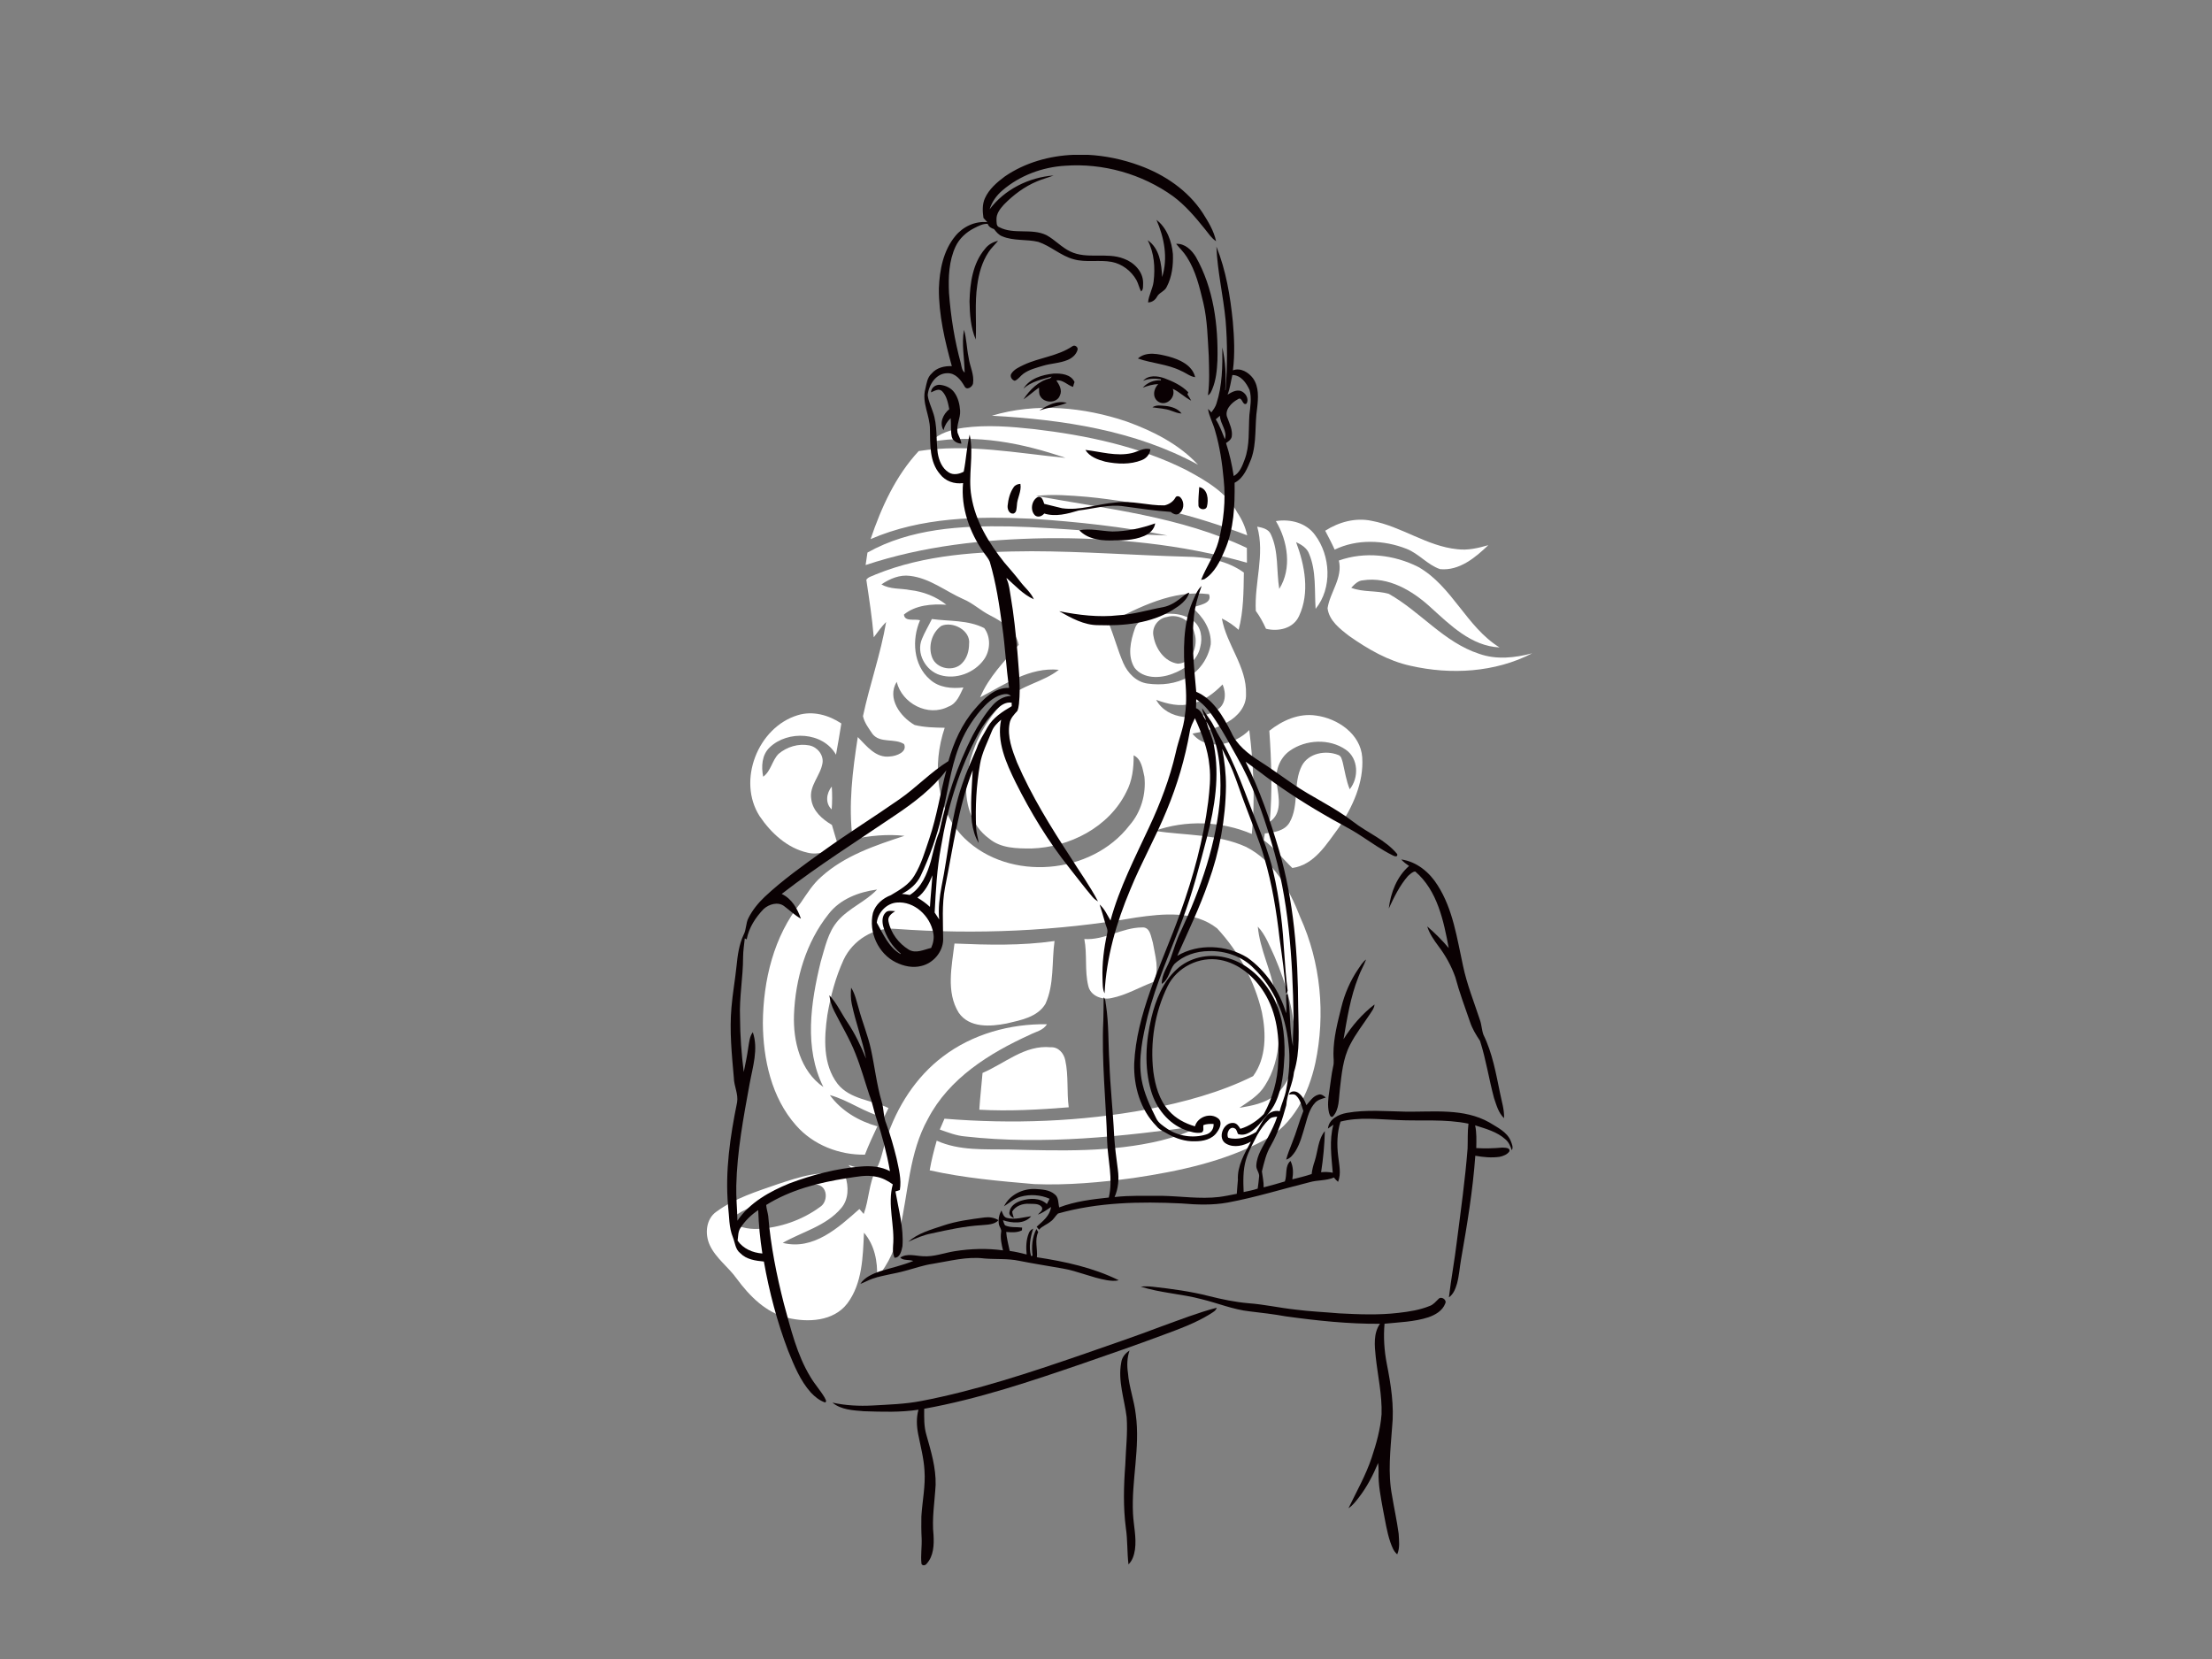 <?xml version="1.0" encoding="utf-8"?>
<!-- Generator: Adobe Illustrator 17.0.0, SVG Export Plug-In . SVG Version: 6.00 Build 0)  -->
<!DOCTYPE svg PUBLIC "-//W3C//DTD SVG 1.1//EN" "http://www.w3.org/Graphics/SVG/1.1/DTD/svg11.dtd">
<svg version="1.1" id="Layer_1" xmlns="http://www.w3.org/2000/svg" xmlns:xlink="http://www.w3.org/1999/xlink" x="0px" y="0px"
	 width="800px" height="600px" viewBox="0 0 800 600" enable-background="new 0 0 800 600" xml:space="preserve">
<rect x="0" y="0" width="800" height="600" fill="#808080" stroke="none"/>
<path fill="#FFFFFF" d="M358.72,150.35c15.93-4.8,33.31-3.15,48.92,2.16c9.42,3.42,18.75,8.14,25.65,15.57
	C410.52,155.64,384.3,151.75,358.72,150.35z"/>
<path fill="#FFFFFF" d="M348.51,154.71c8.49-1.13,17.08-0.43,25.55,0.49c18.93,2.24,37.98,6.22,55.11,14.86
	c7,3.79,14.47,8.06,18.33,15.34c1.69,2.49,2.92,5.26,3.57,8.21c-18.59-7.15-38.1-12.04-57.94-13.92c-6.11-0.5-12.28-1.03-18.39-0.33
	c25.69,4.71,52.34,7.47,76.21,18.82c0,1.78,0,3.55,0.02,5.33c-23.7-6.72-48.45-9.14-73.02-8.85c-21.91,0.37-44.02,2.75-64.89,9.7
	c0.21-1.52,0.45-3.02,0.67-4.52c15.52-8.71,33.84-9.76,51.25-9.46c19.1,0.45,38.1,2.73,57.2,3.29c-16.2-3.2-32.69-4.98-49.16-6.07
	c-19.54-0.92-39.92-0.55-58.16,7.38c3.89-11.48,9.07-22.9,17.41-31.85c17.65-2.77,35.51,0.76,53.11,2.47
	c-15.61-5.34-32.41-8.73-48.88-5.78C339.67,156.59,344.17,155.34,348.51,154.71z"/>
<path fill="#FFFFFF" d="M479.28,191.94c4.97-3.17,11-4.82,16.87-3.56c10.75,2.01,19.9,9.16,30.89,10.25
	c3.81,0.49,7.59-0.42,11.23-1.46c-4.71,4.49-10.47,9.33-17.43,8.67c-4.56-1.53-7.7-5.63-12.18-7.36c-8.23-3.23-17.9-3.6-25.96,0.3
	C481.65,196.45,480.45,194.2,479.28,191.94z"/>
<path fill="#FFFFFF" d="M461.44,188.46c5.18-0.84,10.93,0.59,14.14,5c5.67,7.53,6.3,19.26,0.23,26.73
	c-0.45-6.61,0.28-13.56-2.32-19.81c-0.77-2.18-2.77-3.38-4.74-4.31c3.16,8.4,5.02,18.3,1.06,26.74c-2.07,4.53-7.49,5.69-11.95,4.59
	c-1.02-2.27-2.21-4.45-3.68-6.46c-0.57-10.18,3.36-20.4,0.51-30.47c1.9,0.38,4.14,0.83,4.97,2.87c2.84,6.12,1.93,13.12,3,19.64
	C467.31,205.61,465.75,195.64,461.44,188.46z"/>
<path fill="#FFFFFF" d="M316.67,207.77c17.82-7.25,37.37-8.32,56.39-8.41c18.66,0.03,37.28,1.47,55.93,1.97
	c7.27,0.08,14.86,1.39,20.87,5.74c-0.11,6.94-0.11,13.96-1.89,20.72c-1.83-1.65-3.84-3.05-6.06-4.1c1.68,9.5,9.04,17.38,8.73,27.35
	c0.18,4.38-2.98,8.03-6.6,10.07c-3.88,2.38-8.38,3.34-12.78,4.22c5.23,6.58,15.36,4,20.56-1.29c1.53,12.46,2.16,25.07,0.92,37.58
	c-10.97-4.71-23.95-5.12-35.17-1.11c11.05,1.67,22.74,1.06,33.11,5.79c9.98,5.09,15.67,15.38,19.57,25.44
	c7.44,16.39,9.19,35.21,5.45,52.78c-2.43,11-7.97,22.36-18.38,27.77c-14.61,7.87-31.11,11.32-47.38,13.75
	c-11.87,1.58-23.87,2.68-35.85,2.21c-12.68-1.1-25.41-2.2-37.86-4.99c0.63-3.63,1.53-7.19,2.54-10.72
	c8.22,3.71,17.4,3.05,26.18,3.19c18.36,0.46,37.02,1.07,55.02-3.27c4.93-1.27,9.83-2.84,14.3-5.33
	c-28.18,3.88-56.79,7.06-85.21,3.88c-3.19-0.26-6.18-1.44-9.17-2.49c0.56-1.32,1.12-2.62,1.69-3.93c24.5,2,49.32,1.1,73.51-3.4
	c13.07-2.59,26.15-6.03,38.11-11.99c4.81-6.53,4.75-15.47,3.18-23.13c-2.64-11.26-8.32-21.86-16.2-30.32
	c-8.23-6.49-19.56-5.32-29.27-3.92c-28.68,4.92-57.94,6.24-86.95,4.11c-7.84-0.74-15.51,4.09-18.83,11.1
	c-2.92,6.37-4.76,13.2-5.91,20.1c-1.19,8.29-1.66,17.83,3.71,24.85c4.5,5.66,12.3,5.81,18.41,8.75c-0.55,1.1-1.08,2.2-1.61,3.31
	c-6.99-1.52-12.73-6.16-19.6-7.99c4.14,5.72,10.47,9.4,17.18,11.3c-1.57,3.38-3.17,6.75-4.5,10.24
	c-9.31,0.15-18.73-3.52-24.91-10.59c-8.91-10.04-11.91-23.95-12-37.06c0.12-15.36,3.92-31.35,13.73-43.49
	c2.24-3.29,4.37-6.74,7.41-9.37c8.43-7.64,19.46-11.33,30.08-14.8c-6.27-0.69-12.6-0.05-18.75,1.24
	c-1.6-12.33-0.03-24.76,1.86-36.96c3.18,3.21,6.55,7.72,11.68,7.01c2.22-0.11,6.35-1.6,5.06-4.47c-3.46-2.23-8.65-0.17-11.42-3.67
	c-1.34-2-2.95-4.08-3.44-6.44c2.43-11.43,6.42-22.52,8.37-34.06c-1.67,1.7-3.06,3.64-4.47,5.55c-0.59-6.98-1.66-13.89-2.69-20.81
	C314.04,208.56,315.56,208.38,316.67,207.77 M318.79,211.34c3.12,1.88,6.93,1.37,10.39,2.07c4.75,0.54,9.32,2.31,13.08,5.3
	c-5.27-0.34-11.08,0.09-15.34,3.55c0.24,2.71,3.94,1.48,5.83,2.06c-3.04,6.98-2.48,16.19,3.56,21.41c3.27,3,7.92,3.39,12.13,2.9
	c-1.3,2.66-2.39,5.85-5.46,6.94c-7.35,3.8-16.75-1.13-18.68-8.97c-3.62,5.93,1.32,12.65,6.49,15.6c3.54,0.88,7.23,0.94,10.88,1.01
	c-4.53,13.31-3.3,29.7,7.15,39.95c16.25,15.81,45.93,13.24,59.67-4.66c4.19-4.77,6.07-11.32,5.4-17.58
	c-0.67-2.8-0.98-6.34-3.89-7.75c0.04,4.57-0.49,9.22-2.68,13.31c-6.27,12.71-20.52,19.97-34.33,20.39c-5.23,0-11.06-0.03-15.27-3.6
	c-6.58-4.73-9.02-13.38-8.13-21.15c1.18-11.03,6.4-21.66,14.5-29.25c5.31-5.17,13.12-6.08,18.85-10.63
	c-10.59-1.03-19.55,5.31-28.45,9.95c3.1-7.36,8.78-13.07,13.94-18.98c-1.06-5.27-5.85-8.34-10.29-10.62
	c-3.46-1.7-6.26-4.48-9.83-5.94c-6.37-2.84-12.09-7.57-19.22-8.38C325.38,207.77,321.8,209.32,318.79,211.34 M400.94,225.29
	c2,4.74,3.25,9.76,5.31,14.48c1.58,3.64,4.69,6.88,8.77,7.45c4.99,0.71,10.34,0.11,14.78-2.4c4.3-2.44,7.22-6.97,8.08-11.8
	c0.31-5.25-2.79-10.05-6.73-13.27c2.2-0.9,7.49-1.34,6.09-4.85C424.35,213.22,412.08,219.52,400.94,225.29 M430.94,254.47
	c-4.31,1.24-8.72,0.12-12.8-1.36c4.16,7.52,15.03,7.69,21.75,3.79c3.47-1.84,3.67-6.11,2.28-9.36
	C439.06,250.71,435.39,253.56,430.94,254.47 M299.64,330.61c-8.14,10.21-11.98,23.41-12.48,36.33c-0.36,9.64,2.28,20.4,10.63,26.2
	c-7.06-14.08-4.56-30.57-0.98-45.26c1.55-5.14,2.61-10.76,6.26-14.91c4.01-4.6,9.96-6.84,14.14-11.26
	C310.59,322.59,303.81,325.15,299.64,330.61 M454.9,335.12c0.76,8.26,4.81,15.76,6.17,23.92c2.12,11.09,2.78,23.66-3.58,33.55
	c-2.18,3.62-5.88,5.73-9.23,8.08c4.46-0.78,9.19-1.6,12.82-4.54c5.48-4.25,7.3-11.55,7.35-18.19c0.01-11.07-3.17-21.9-7.48-32.01
	C459.18,342.2,457.77,338.18,454.9,335.12z"/>
<path fill="#FFFFFF" d="M484.22,202.72c9.37-3.34,19.94-2.12,28.73,2.33c12.31,7,17.37,21.67,29.37,29.1
	c-10.24-0.49-17.8-8.08-24.95-14.53c-6.56-6.02-15.19-11.16-24.43-9.74c-1.84,0.1-3.07,1.49-4.25,2.7c4.35,1.69,9.15,0.9,13.58,2.19
	c11.42,6.41,19.95,17.54,32.69,21.69c6.23,2.21,12.94,1.47,19.2-0.19c-13.42,6.95-29.44,7.84-44.02,4.52
	c-8.13-1.77-15.4-6.02-22.14-10.74c-3.36-2.58-7.31-5.57-7.87-10.07C481.03,214.11,485.7,208.99,484.22,202.72z"/>
<path fill="#FFFFFF" d="M417.5,222.66c4.65-1.14,10.11-1.16,14.08,1.88c2.83,2.18,3.39,6.16,2.51,9.45
	c-0.98,4.98-5.69,8.07-10.14,9.73c-4.41,1.67-10.37,1.87-13.58-2.15c-2.73-4.27-1.5-9.77,0.07-14.25
	C411.35,224.31,414.86,223.55,417.5,222.66 M422.03,223.14c-3.26,0.47-5.6,3.76-4.84,7.01c0.75,4.49,4.03,9.24,8.82,9.88
	c5.17-0.18,7.42-6.66,6.01-10.98C431.06,224.71,426.34,221.82,422.03,223.14z"/>
<path fill="#FFFFFF" d="M333.45,231.06c1.01-2.48,2.42-4.77,3.58-7.18c6.31,0.86,13.13,0.3,18.94,3.29
	c2.44,3.24,2.23,8.14-0.14,11.4c-3.46,4.82-10.12,7.3-15.84,5.57C334.75,242.59,331.22,236.21,333.45,231.06 M340.42,226.37
	c-3.52,2.52-4.87,7.62-3.23,11.59c1.68,4.04,7.81,5.07,10.77,1.87c1.77-1.8,2.5-4.4,2.52-6.87
	C351.14,227.96,344.51,224.55,340.42,226.37z"/>
<path fill="#FFFFFF" d="M288.48,258.67c5.41-1.7,11.21-0.08,15.8,2.98c-0.57,3.77-1.27,7.53-1.93,11.29
	c-4.71-8.28-17.43-8.93-23.99-2.63c-2.86,2.72-3.08,6.95-2.34,10.6c2.84-2.06,3.18-5.89,5.58-8.28c2.98-2.52,7.13-3.79,11.01-3.06
	c2.89,0.52,5.29,3.34,4.87,6.35c-0.71,4.6-4.96,8.3-4.06,13.2c0.56,4.22,3.98,7.18,7.45,9.22c0.71,2.5,1.45,5,2.21,7.5
	c-3.27,2.03-7.14,3.51-11.01,2.54c-7.33-1.63-13.22-7.11-17.32-13.17C266.51,282.39,274.06,263.06,288.48,258.67z"/>
<path fill="#FFFFFF" d="M459.07,264.29c4.74-3.75,10.71-6.44,16.89-5.5c7.81,1.02,16.14,6.68,16.71,15.14
	c0.6,9.15-3.49,17.9-8.44,25.35c-4.46,5.94-8.77,13.48-16.84,14.64c-3.46-3.33-6.42-7.18-10.3-10.04c0.08-0.61,0.26-1.84,0.35-2.45
	c3.24-0.4,7.11-0.83,8.94-3.96c3.6-6.29,1.15-14.17,4.47-20.56c2.41-4.54,8.61-5.68,13.1-3.88c1.2,0.34,1.36,1.78,1.69,2.79
	c0.75,3.23,1.25,6.53,2.5,9.63c3.37-4.15,3.2-11.13-1.41-14.31c-5.9-4.1-14.44-3.73-20.24,0.38c-3.9,2.72-5.52,7.78-4.68,12.35
	c0.72,4.55,1.93,10.28-2.58,13.33C460.21,286.24,459.82,275.25,459.07,264.29z"/>
<path fill="#FFFFFF" d="M300.79,292.74c-2.43-2.27-1.91-5.89,0.03-8.28C301.01,287.21,301,289.98,300.79,292.74z"/>
<path fill="#FFFFFF" d="M392.16,339.61c7.27,0.49,13.62-4.13,20.79-4.19c3.07-0.29,3.28,3.37,4,5.54c0.76,4.6,2.54,9.73,0.26,14.15
	c-5.07,1.91-9.84,4.77-15.19,5.85c-3.39,0.78-7.64-0.74-8.44-4.43C392.23,350.98,393.25,345.2,392.16,339.61z"/>
<path fill="#FFFFFF" d="M345.2,341.24c12.06,0.51,24.2,0.82,36.19-0.91c-1.06,7.55-0.05,15.59-3.28,22.7
	c-2.84,4.83-8.99,5.94-14.03,7.12c-5.86,1.15-13.49,1.69-17.34-3.88C342.08,358.77,344.24,349.46,345.2,341.24z"/>
<path fill="#FFFFFF" d="M341.06,382.08c10.68-8.11,24.28-11.87,37.58-11.65c-1.37,2.28-4.12,2.72-6.31,3.87
	c-14.54,6.61-29.12,15.72-36.71,30.32c-6.86,12.25-7.08,26.6-10.19,39.97c-1.42,6.3-3.89,12.49-8.23,17.37
	c0.25-5.73-0.9-11.69-4.73-16.14c-0.41,8.72-0.56,18.33-6.05,25.62c-5,6.49-14.25,6.92-21.6,5.16c-7.83-1.85-13.73-7.87-18.35-14.12
	c-3.02-4.26-7.56-7.37-9.79-12.2c-1.82-3.97-1.39-9.49,2.48-12.1c6.56-4.81,14.46-7.25,22.05-9.89c7.82-2.59,16.25-5.49,24.49-3.04
	c1.25,3.9,1.32,8.5-1.52,11.75c-5.46,6.42-14.02,8.47-21.1,12.5c11.08,2.8,20.15-5.5,27.73-12.25c0.39,0.45,1.17,1.35,1.56,1.8
	c1.98-5.27,1.84-11.17,4.53-16.2c1.92-3.38,2.37-7.3,3.65-10.92C324.36,400.32,331.22,389.48,341.06,382.08 M276.1,434.16
	c-3.93,2.55-8.8,3.63-12.03,7.21c2.65,2.52,6.42,3.19,9.97,3.09c8.02-0.41,16.02-3.16,22.51-7.93c2.83-1.73,2.94-6.95-0.52-7.97
	C288.88,426.7,282.13,430.87,276.1,434.16z"/>
<path fill="#FFFFFF" d="M355.35,388.04c8.05-3.43,15.31-10.21,24.64-9.28c2.79-0.18,4.81,2.2,5.29,4.76
	c1.22,5.57,0.48,11.32,1.24,16.95c-10.75,0.86-21.55,1.47-32.34,0.87C354.45,396.89,355,392.47,355.35,388.04z"/>
<path fill="#FFFFFF" d="M306.84,421.34c1.59,0.46,3.16,0.98,4.74,1.49c-0.35,0.6,0.07,1.95-0.99,1.93
	C309.19,423.78,308,422.57,306.84,421.34z"/>
<path fill="#0A0103" d="M388.362,55.99h5.086c6.344,0.328,12.637,1.664,18.606,3.843c9.095,3.287,17.54,8.991,22.907,17.161
	c2.012,3.188,4.061,6.5,4.841,10.234c-1.685-1.082-2.735-2.808-3.978-4.316c-3.474-4.327-7.098-8.627-11.581-11.945
	c-11.212-8.045-25.273-12.028-39.038-11.024c-8.211,0.504-16.355,3.505-22.631,8.887c-2.158,1.81-3.838,4.176-4.67,6.875
	c5.439-7.233,14.197-11.56,23.151-12.246c-1.992,0.77-4.067,1.3-6.032,2.137c-4.524,1.898-8.523,4.888-11.934,8.383
	c-1.347,1.498-2.772,3.25-2.699,5.382c0.068,1.009-0.156,2.454,1.071,2.845c5.289,2.709,11.674,0.229,17.015,2.845
	c3.063,1.669,5.424,4.389,8.591,5.897c6.084,2.938,13.131,0.177,19.355,2.605c3.692,1.321,7.015,4.659,6.999,8.783
	c-0.083,1.03,0.198,2.366-0.738,3.073c-0.676-1.3-0.967-2.756-1.648-4.056c-1.877-3.354-5.195-5.913-8.996-6.635
	c-4.529-0.827-9.225,0.312-13.703-0.941c-4.67-1.243-8.279-4.779-12.824-6.297c-4.28-1.03-8.898-0.27-13.032-2.007
	c-1.29-0.478-2.163-1.57-2.985-2.616c-0.993-0.322-1.924-0.837-2.293-1.893c-1.752-0.104-3.323,0.78-4.836,1.529
	c-2.865,1.43-5.367,3.708-6.755,6.625c-2.449,5.211-2.657,11.149-2.397,16.807c0.634,8.617,2.018,17.197,4.295,25.533
	c0.255,1.175,0.359,2.48,1.368,3.302c-0.057-5.164-1.18-10.333-0.234-15.481c0.931,3.255,0.972,6.682,1.659,9.99
	c0.416,3.167,2.106,6.178,1.607,9.438c-0.27,1.284-2.298,2.595-3.073,1.024c-1.31-2.314-3.292-4.867-6.24-4.758
	c-4.098,0.031-6.708,4.186-7.077,7.883c0.213,2.168,1.232,4.139,1.888,6.193c1.69,4.753,1.082,9.88,1.732,14.8
	c0.432,2.678,1.555,5.497,3.947,6.989c1.654,1.092,3.817,0.65,5.45-0.25c0.905-4.425,1.066-8.996,2.153-13.396
	c1.628,7.363-0.686,14.904,0.629,22.293c1.414,8.96,6.313,16.932,11.877,23.921c1.966,2.33,4.009,4.592,5.85,7.025
	c1.602,2.116,3.786,3.833,4.857,6.318c-3.859-1.737-6.755-4.925-9.849-7.702c0.01,0.114,0.021,0.338,0.031,0.452
	c0.946,1.914,1.035,4.082,1.435,6.152c1.154,6.687,1.836,13.448,2.439,20.208c0.38,5.377,1.035,10.759,0.754,16.157
	c-0.14,1.706-0.13,3.479-0.77,5.096c-1.18,1.305-2.486,2.626-2.803,4.441c-0.931,4.888,0.931,9.709,2.673,14.197
	c5.211,12.049,12.148,23.245,19.314,34.212c3.339,5.335,7.072,10.463,9.984,16.048c-0.754-0.442-1.461-0.967-2.012-1.648
	c-2.886-3.391-5.554-6.958-8.326-10.442c-7.629-9.542-14.009-20.052-19.459-30.967c-3.422-6.984-6.921-14.701-5.247-22.657
	c-1.357,1.175-2.709,2.475-3.37,4.186c-1.544,3.978-3.625,7.8-4.29,12.07c-1.31,7.53-1.716,15.205-1.383,22.839
	c0.104,1.867,0.671,3.661,0.946,5.502c-1.409-2.267-2.085-4.899-2.465-7.52c-0.66-6.256-0.016-12.553,0.286-18.814
	c-5.304,13.619-7.119,28.201-10.021,42.434c-1.165,6.219-0.707,12.584-0.66,18.872c-0.12,4.451-3.588,8.492-7.899,9.49
	c-3.079,0.811-6.37,0.083-9.178-1.295c-6.422-3.131-9.974-10.988-8.32-17.894c0.931-3.073,3.541-5.294,6.469-6.407
	c3.172-1.888,6.609-3.812,8.523-7.103c2.527-4.119,3.833-8.82,5.393-13.349c2.725-8.066,3.968-16.516,6.157-24.717
	c-4.961,6.547-11.55,11.576-18.315,16.126c-13.827,9.407-28.024,18.31-41.232,28.596c3.651,1.69,5.673,5.309,6.953,8.944
	c-2.231-1.238-4.051-3.037-6.079-4.55c-2.231-1.685-5.45-0.692-7.358,1.009c-2.964,3.058-5.377,6.786-6.183,11.024
	c-0.172-0.088-0.515-0.27-0.681-0.359c-0.234,2.246-0.598,4.488-0.614,6.76c0,7.301-1.404,14.54-1.108,21.856
	c0.031,6.594,0.515,13.177,1.347,19.719c0.603-2.964,1.232-5.923,1.643-8.918c0.333-1.872,0.437-3.916,1.633-5.481
	c2.085,6.1-0.031,12.501-1.139,18.58c-2.236,12.22-4.55,24.503-4.841,36.958c-0.104,4.212,0.343,8.414,0.411,12.626
	c4.446-6.557,11.664-10.556,18.835-13.495c8.315-3.105,17.005-5.413,25.876-6.095c3.552-0.312,7.259-0.005,10.463,1.68
	c-1.134-6.464-2.819-12.818-4.893-19.038c-0.978-2.772-1.409-5.699-2.533-8.419c-1.69-5.049-3.094-10.203-5.091-15.148
	c-2.085-5.33-5.101-10.213-7.655-15.315c-0.91-1.784-1.487-3.718-1.752-5.694c2.715,2.876,4.353,6.542,6.552,9.792
	c2.746,4.108,4.857,8.58,6.729,13.136c-1.321-6.703-3.775-13.115-5.174-19.797c-0.416-1.934-0.385-3.926-0.229-5.881
	c1.461,2.272,1.955,4.971,2.735,7.514c1.331,4.966,3.333,9.73,4.425,14.758c1.362,6.292,2.07,12.725,3.874,18.918
	c0.853,2.657,0.593,5.559,1.721,8.138c1.461,4.041,2.642,8.185,3.666,12.356c0.785,3.775,1.856,7.629,1.191,11.508
	c-0.53,0.166-1.056,0.338-1.586,0.51c1.128,6.557,3.042,13.136,2.533,19.844c-0.317,1.555-0.905,4.259-2.891,4.113
	c-0.536-1.342-0.608-2.798-0.504-4.217c0.712-7.447-2.132-14.93-0.094-22.304c-1.82-1.31-3.843-2.392-6.074-2.767
	c-3.526-0.785-7.098,0.057-10.598,0.556c-10.13,1.565-20.338,4.202-29.116,9.662c0.088,1.357,0.546,2.657,0.733,4.004
	c0.894,10.723,3.006,21.326,5.673,31.742c2.496,9.048,4.675,18.393,9.615,26.49c1.524,2.59,3.573,4.821,5.101,7.405
	c0.177,0.541,0.978,1.352,0.182,1.794c-2.002-0.692-3.697-2.049-5.133-3.573c-3.9-4.337-6.084-9.844-8.253-15.169
	c-3.968-10.416-6.823-21.258-8.757-32.231c-3.027-0.296-6.313-0.728-8.544-3.032c-1.794-1.388-1.882-3.775-2.652-5.725
	c-1.498-3.604-1.3-7.587-1.758-11.388c-1.108-12.553,0.764-25.122,3.261-37.405c0.525-3.021-1.128-5.892-1.17-8.918
	c-0.738-8.445-1.617-16.947-0.863-25.429c0.411-5.034,1.331-10.016,1.841-15.039c0.38-3.843,0.91-7.754,2.574-11.279
	c0.993-1.872,0.744-4.108,1.711-5.985c1.451-2.912,3.541-5.46,5.887-7.696c6.578-6.173,13.968-11.394,21.274-16.651
	c8.955-6.433,18.326-12.262,27.363-18.575c6.204-4.28,11.394-9.886,17.811-13.864c1.929-6.828,4.893-13.484,9.6-18.866
	c3.162-3.682,7.083-7.8,12.35-7.629c-1.087-7.389-1.404-14.867-2.486-22.262c-1.061-7.852-2.236-15.72-4.498-23.333
	c-0.494-1.258-1.461-2.257-2.205-3.365c-5.086-7.259-8.294-16.147-7.462-25.096c-3.125,0.442-6.412-0.692-8.341-3.25
	c-3.848-4.436-3.51-10.681-3.635-16.173c0.057-4.966-3.047-9.683-1.659-14.654c0.458-1.95,0.681-4.129,2.267-5.543
	c1.799-2.122,4.639-2.793,7.311-2.673c-2.533-9.158-4.758-18.544-4.685-28.102c0.229-6.641,1.581-13.666,5.913-18.918
	c2.772-3.422,7.155-5.497,11.591-5.065c-0.458-0.52-0.92-1.03-1.388-1.534c-0.338-2.356-0.473-4.867,0.525-7.088
	c1.482-3.318,4.342-5.777,7.202-7.899C370.691,58.809,379.568,56.318,388.362,55.99 M362.085,251.304
	c-3.047,0.91-5.361,3.261-7.415,5.575c-3.38,3.978-6.121,8.518-7.935,13.417c-3.063,8.014-3.994,16.604-6.136,24.867
	c-1.836,7.415-4.353,14.67-7.624,21.576c-1.378,2.938-3.947,5.096-6.802,6.542c0.962,0.094,1.919,0.234,2.871,0.395
	c4.29-2.668,6.235-7.624,7.618-12.246c0.894-3.547,1.622-7.145,3.042-10.53c2.579-12.085,6.453-23.947,12.096-34.961
	c2.07-3.853,4.342-7.65,7.259-10.92c1.68-1.867,3.952-3.219,6.505-3.328C364.675,250.722,363.208,250.992,362.085,251.304
	 M360.244,256.718c-2.418,2.491-4.545,5.273-6.219,8.32c-7.072,12.839-11.347,27.067-13.739,41.482
	c-1.44,7.759-1.846,15.647-2.257,23.51c0.546,0.827,1.097,1.654,1.633,2.491c-0.374-3.968,0.125-7.977,0.853-11.877
	c2.527-12.298,3.323-24.992,7.478-36.916c1.466-4.483,3.411-8.773,5.263-13.099c0.879-2.761,2.585-5.127,3.931-7.66
	c1.955-3.443,5.403-5.621,8.726-7.571c-0.01-0.317-0.026-0.946-0.031-1.264C363.619,253.769,361.742,255.22,360.244,256.718
	 M337.233,316.556c-1.206,3.032-2.772,6.1-5.445,8.097c1.628,0.952,3.157,2.059,4.54,3.339
	C336.547,324.175,336.973,320.368,337.233,316.556 M317.098,333.691c2.345,4.113,4.275,8.882,8.586,11.357l0.114-0.14
	c-3.073-2.548-5.356-6.043-6.375-9.906c-0.411-1.628-0.447-3.64,0.816-4.914c0.879-1.014,2.356-0.582,3.51-0.562
	c-1.238,0.853-2.829,1.929-2.413,3.697c0.816,4.207,3.666,7.967,7.285,10.198c2.6,1.591,5.512,0.005,8.149-0.588
	c0.759-1.721,1.165-3.63,0.744-5.491c-1.092-6.058-6.833-11.492-13.198-10.926C320.598,326.723,317.498,330.056,317.098,333.691
	 M267.826,444.06c-0.946,1.352-0.827,3.063-1.061,4.628c2.007,2.933,5.497,4.42,8.955,4.654c-0.811-5.2-1.336-10.432-1.503-15.694
	C271.705,439.344,269.464,441.496,267.826,444.06z"/>
<path fill="#0A0103" d="M418.252,79.521c3.775,2.886,5.523,7.759,5.944,12.361c0.161,4.004-0.328,8.206-2.205,11.804
	c-0.723,1.7-2.793,2.096-3.599,3.713c-0.655,1.17-1.815,1.96-3.177,1.971c0.234-2.621,1.685-4.925,2.002-7.53
	c0.614-5.039,0.229-10.38-2.142-14.956c4.295,2.938,5.013,8.539,5.221,13.318C422.496,93.359,421.06,85.959,418.252,79.521z"/>
<path fill="#0A0103" d="M356.24,90.005c1.144-1.534,2.881-2.486,4.722-2.912c-1.102,1.383-2.449,2.564-3.417,4.056
	c-2.371,3.562-3.552,7.785-4.108,11.992c-0.978,6.511-0.224,13.11-0.546,19.657c-1.846-4.316-2.163-9.142-2.252-13.791
	C350.816,102.386,351.783,95.226,356.24,90.005z"/>
<path fill="#0A0103" d="M425.356,88.184c3.141-0.177,5.611,2.21,7.129,4.711c6.417,11.331,8.138,24.639,7.816,37.478
	c-0.166,3.521-0.499,7.109-1.877,10.39c-0.385,0.801-0.66,1.789-1.555,2.179c0.655-4.706,0.411-9.464,0.296-14.191
	c-0.4-6.412-0.484-12.891-1.955-19.178c-1.362-5.694-2.735-11.56-5.933-16.552C428.185,91.237,426.661,89.797,425.356,88.184z"/>
<path fill="#0A0103" d="M439.932,89.193c3.469,8.617,5.008,17.883,5.933,27.083c0.51,5.876,0.79,11.799,0.031,17.665
	c2.735-1.071,5.653,0.697,7.265,2.865c2.226,3.12,1.908,7.171,1.503,10.775c-0.941,6.1-0.057,12.48-2.142,18.383
	c-1.336,3.245-2.689,6.927-6.011,8.643c0.109,8.201-0.224,16.75-3.562,24.405c-1.68,3.926-3.64,8.144-7.4,10.473
	c-0.286,0.062-0.858,0.182-1.144,0.244c1.83-4.743,4.914-8.95,6.266-13.9c1.888-7.265,2.683-14.867,1.898-22.35
	c-0.53-5.949-1.409-11.908-3.094-17.644c-0.712-2.694-2.153-5.159-2.585-7.93c0.442,0.374,0.842,0.79,1.206,1.253
	c0.738-0.983,1.492-1.992,1.851-3.188c2.127-6.542,2.2-13.515,2.127-20.328c1.118,5.07,1.43,10.291,1.05,15.46l0.12-0.016
	c0.671-8.404,0.712-16.875,0.01-25.278C442.402,106.905,440.285,98.138,439.932,89.193 M445.709,135.631
	c-0.572,2.366-0.842,4.81-1.737,7.093c1.404-0.832,3.016-1.82,4.722-1.347c1.742,0.582,3.177,2.871,2.122,4.592
	c-1.55,0.962-1.492-2.803-3.141-1.57c-2.293,1.212-5.049,4.02-3.744,6.765c0.775,2.168,1.929,4.399,1.544,6.776
	c-0.244,1.082-1.222,1.706-2.064,2.304c1.284,3.89,2.158,7.889,2.777,11.934c2.194-1.201,3.099-3.677,3.921-5.881
	c1.976-5.174,1.378-10.811,1.752-16.225c0.312-2.98,0.894-6.095,0.057-9.038C450.774,138.522,448.783,135.621,445.709,135.631
	 M439.693,151.663c1.435,2.241,2.314,4.748,3.313,7.197c0.972-3.047-1.7-5.512-1.81-8.487
	C440.691,150.8,440.192,151.232,439.693,151.663z"/>
<path fill="#0A0103" d="M387.873,125.21c0.879-0.65,2.2,0.411,1.81,1.399c-0.504,1.69-1.966,2.912-3.547,3.573
	c-2.85,1.201-6.001,1.222-8.939,2.111c-2.428,0.738-4.982,1.352-7.067,2.865c-1.097,0.785-1.825,2.059-3.12,2.559
	c-1.118-0.27-1.934-1.711-1.165-2.699c1.03-1.513,2.803-2.272,4.399-3.053C375.959,129.276,382.574,128.824,387.873,125.21z"/>
<path fill="#0A0103" d="M411.534,129.656c3.084-2.72,7.54-1.617,11.123-0.718c3.926,1.071,8.565,3.094,9.589,7.473
	c-1.882-0.244-3.354-1.576-5.075-2.267C422.272,131.669,416.666,131.45,411.534,129.656z"/>
<path fill="#0A0103" d="M370.13,140.592c2.22-3.718,6.812-5.06,10.874-5.476c2.741-0.14,6.308,0.218,7.618,3.047
	c-0.213,0.577-0.395,1.165-0.541,1.763c-2.09-0.64-3.63-2.673-6.027-2.335c1.045,1.555,2.215,3.515,1.279,5.419
	c-1.014,2.907-5.637,2.897-7.062,0.333c-0.655-0.92-0.421-2.111-0.494-3.167c-1.934,1.336-3.661,2.943-5.611,4.254
	c2.22-3.463,5.497-6.677,9.62-7.603c0.151-0.156,0.458-0.473,0.608-0.629C376.817,137.238,372.953,137.95,370.13,140.592z"/>
<path fill="#0A0103" d="M413.426,137.722c1.934-2.174,5.185-1.804,7.67-0.936c3.136,1.16,6.313,2.647,8.664,5.081
	c-0.073,0.192-0.224,0.567-0.302,0.759c0.489,0.733,0.936,1.492,1.357,2.272c-2.366-1.191-4.238-3.167-6.661-4.28
	c1.238,2.99-2.205,6.417-5.081,4.748c-2.408-1.409-1.976-4.711-0.161-6.427c-1.95,0-3.791,0.598-5.601,1.248
	c1.659-1.846,4.082-2.808,6.563-2.611l-0.083-0.416C417.644,136.801,415.455,136.858,413.426,137.722z"/>
<path fill="#0A0103" d="M336.703,141.908c0.021-1.664,1.695-2.886,3.281-2.725c1.955,0.203,3.926,1.071,5.112,2.689
	c1.404,1.914,1.992,4.327,2.148,6.667c0.151,2.699-1.451,5.216-0.941,7.92c0.458,1.331,1.238,2.553,1.388,3.989
	c-1.55-0.083-3.084-0.941-3.484-2.522c-0.442-2.205-0.182-4.467-0.38-6.693c-1.269,1.17-2.174,2.652-2.6,4.332
	c-1.591-2.657-0.104-5.803,2.09-7.577c-0.463-2.278-0.905-4.784-2.59-6.505C339.511,140.316,337.951,141.414,336.703,141.908z"/>
<path fill="#0A0103" d="M375.881,148.481c2.876-1.908,6.433-3.775,9.964-2.772C382.646,147.051,379.131,147.29,375.881,148.481z"/>
<path fill="#0A0103" d="M416.786,147.311c1.394-0.993,3.214-0.598,4.805-0.499c2.142,0.244,4.399,0.941,5.741,2.746
	c-1.279-0.073-2.48-0.536-3.666-0.983C421.471,147.711,419.084,147.69,416.786,147.311z"/>
<path fill="#0A0103" d="M409.313,163.868c2.241-0.489,4.353-2.08,6.729-1.383c-0.177,1.799-1.425,3.287-3.094,3.916
	c-4.181,1.69-8.882,1.461-13.224,0.567c-2.683-0.712-5.653-1.763-7.181-4.249C398.101,163.348,403.697,165.137,409.313,163.868z"/>
<path fill="#0A0103" d="M366.593,176.224c0.541-0.832,1.498-1.175,2.449-1.227c0.504,2.735-1.212,5.148-1.274,7.837
	c-0.166,1.04,0,2.522-1.269,2.912c-1.55,0.166-2.2-1.602-2.08-2.86C364.654,180.556,365.241,178.169,366.593,176.224z"/>
<path fill="#0A0103" d="M433.718,176.156c3.125,0.634,3.427,4.561,2.777,7.067c-0.426,1.513-2.949,1.102-3.058-0.395
	C433.322,180.608,433.598,178.377,433.718,176.156z"/>
<path fill="#0A0103" d="M374.43,186.484c-1.992-1.773-1.388-5.533,0.879-6.724c1.565-0.484,1.966,1.394,2.356,2.465
	c2.153,0.51,4.301,1.05,6.448,1.581c6.537,0.952,12.87-1.586,19.334-2.059c5.939-0.796,11.784,1.149,17.712,1.03
	c1.591-0.354,3.094-1.29,3.905-2.741c0.374-0.884,1.534-0.64,1.992,0.031c1.461,1.685,1.134,4.67-0.853,5.814
	c-1.03,0.458-2.023-0.094-2.803-0.744c-5.627-0.38-11.196-1.248-16.776-1.992c-5.549-0.894-11.024,0.832-16.495,1.477
	c-4.015,1.196-8.315,2.392-12.465,1.102C376.879,186.671,375.553,187.233,374.43,186.484z"/>
<path fill="#0A0103" d="M402.36,192.23c5.273-0.062,10.478-1.165,15.424-2.949c-0.286,2.179-2.07,3.749-3.994,4.566
	c-3.911,1.674-8.258,1.607-12.434,1.633c-3.911-0.005-8.227-0.712-11.019-3.713C394.337,191.003,398.356,192.084,402.36,192.23z"/>
<path fill="#0A0103" d="M431.294,217.571c0.926-1.96,1.622-4.181,3.287-5.663c-1.284,3.583-2.387,7.254-2.777,11.056
	c-0.941,9.069,0,18.195,0.832,27.233c6.209,2.662,9.714,8.892,12.657,14.628c2.007,4.633,6.141,7.806,10.27,10.468
	c4.02,2.532,7.842,5.361,11.752,8.055c7.114,4.951,15.138,8.471,22.012,13.791c5.211,4.067,11.706,6.542,15.991,11.747
	c0.291,1.165-0.946,0.858-1.576,0.494c-3.978-1.96-7.608-4.529-11.31-6.947c-4.415-2.975-9.272-5.2-13.817-7.962
	c-8.05-4.67-15.84-9.776-23.229-15.434c-1.617-1.206-3.245-2.402-4.904-3.552c5.081,10.192,8.851,20.998,12.064,31.914
	c5.429,18.466,6.88,37.831,6.963,56.994c0.073,7.79,0.853,15.793-1.518,23.349c-0.395,4.134-2.553,7.842-2.798,11.992
	c-1.383,5.018-2.964,10.042-5.575,14.576c-1.716,2.871-2.444,6.147-3.235,9.35c0.224,1.914,0.707,3.807,0.634,5.757
	c2.569-0.671,5.138-1.342,7.67-2.137c0.884-2.402-0.062-5.606,2.038-7.41c1.04,2.065,1.04,4.42,0.66,6.651
	c2.345-0.582,4.701-1.134,6.994-1.914c0.172-1.612,0.577-3.183,1.113-4.711c1.154-3.609,1.17-7.759,3.656-10.822
	c-0.12,4.982-0.598,9.958-1.352,14.888c1.404-0.156,2.824-0.104,4.212,0.166c-0.463-5.757-1.331-11.721,0.234-17.379
	c-0.65,0.484-1.305,0.962-1.971,1.42c0.333-3.417,3.827-5.159,6.849-5.679c7.036-1.248,14.228-0.562,21.331-0.442
	c10.088,0.125,20.993-1.29,30.166,3.885c2.902,1.825,6.459,3.411,7.806,6.812c0.364,1.009,0.957,2.226,0.338,3.255
	c-0.473-1.461-1.097-2.923-2.298-3.937c-3.037-2.767-7.145-3.833-10.962-5.065c0.577,2.709,0.458,5.481,0.411,8.227
	c3.136,0.177,6.277,0.109,9.402-0.182c0.889,0.083,2.896-0.068,2.595,1.331c-0.764,1.196-2.241,1.721-3.567,2.012
	c-2.917,0.4-5.892,0.135-8.778-0.395c-0.894,12.579-2.975,25.034-5.148,37.447c-0.515,2.912-0.686,5.892-1.461,8.762
	c-0.551,1.856-1.284,3.848-2.938,5.008c0.79-6.739,2.07-13.427,2.865-20.172c1.43-11.212,3.016-22.408,3.89-33.676
	c0.114-2.99-0.062-5.996,0.317-8.97c-8.482-1.763-17.182-0.879-25.767-1.31c-6.828-0.25-13.796-1.16-20.51,0.567
	c-1.264,4.03-1.357,8.32-0.842,12.491c0.322,3.073,1.17,6.308-0.042,9.298c-0.562-0.473-1.05-1.019-1.513-1.576
	c-2.782,1.217-5.902,0.863-8.783,1.706c-9.844,2.455-19.563,5.486-29.553,7.343c-5.538,1.024-11.212,0.806-16.797,0.333
	c-14.935-0.728-30.172-0.442-44.654,3.651c-0.957,0.874-1.544,2.142-2.657,2.876c-1.31,1.108-3.052,1.648-4.186,2.964
	c-0.291-0.364-0.577-0.723-0.863-1.076c2.2-1.981,4.81-3.963,5.205-7.14c-1.524,1.035-3.011,2.158-4.769,2.767
	c0.593-0.801,2.007-1.466,1.451-2.662c-1.004-1.492-3.068-1.149-4.618-1.258c-2.319-0.14-4.883,0.744-6.11,2.824
	c0.031,0.801,0.395,1.534,0.577,2.314c-0.889-0.39-1.934-1.154-1.544-2.272c0.312-2.111,2.272-3.339,4.134-3.952
	c3.073-0.978,6.849-1.175,9.366,1.18c0.348-0.629,0.666-1.269,0.983-1.908c-3.266-1.446-7.062-1.7-10.499-0.733
	c-2.278,0.614-4.046,2.215-5.985,3.463c2.023-4.129,6.713-6.427,11.206-6.266c2.47,0.151,5.247,0.25,7.192,1.986
	c1.425,1.123,1.154,3.089,1.565,4.675c5.725-2.194,11.867-2.928,17.925-3.567c1.638-6.745-0.374-13.552-0.588-20.328
	c-0.416-14.576-2.075-29.126-1.388-43.728c0.114-2.777,0.073-5.554,0.12-8.331c0.806,0.692,0.608,1.877,0.853,2.824
	c1.03,6.828,0.79,13.739,1.217,20.608c0.281,8.846,1.316,17.644,1.716,26.485c0.255,4.165,0.801,8.3,1.357,12.434
	c0.452,3.323,0.182,6.771-1.196,9.86c5.637-0.65,11.316-0.395,16.979-0.447c6.942,0.12,13.9,1.232,20.837,0.421
	c2.142-0.281,4.264-0.728,6.386-1.149c0.068-1.685,0.307-3.354,0.406-5.034c-0.276-5.039,2.423-9.542,4.691-13.838
	c-2.631,1.492-6.053,2.335-8.846,0.806c-3.484-1.83-1.186-7.863,2.491-7.561c1.269,0.073,1.955,1.154,2.543,2.132
	c3.255-0.962,6.126-2.943,8.492-5.341c3.157-5.751,5.034-12.252,5.195-18.835c0.562-8.601-0.4-17.686-5.075-25.133
	c-3.547-5.684-9.106-10.53-15.84-11.768c-7.535-1.44-15.705,2.616-19.085,9.501c-4.659,9.48-6.349,20.333-5.164,30.806
	c0.676,5.091,2.132,10.354,5.658,14.249c2.46,2.803,5.855,4.576,9.397,5.616c0.972-3.5,5.736-5.143,8.539-2.751
	c1.43,1.342,0.463,3.51-0.525,4.821c-1.752,2.663-5.179,3.391-8.164,3.333c-3.276,0.109-6.495-0.941-9.35-2.48
	c-1.524-0.946-3.302-1.576-4.436-3.032c-5.824-5.913-8.263-14.451-8.029-22.6c0.4-8.939,2.777-17.644,5.72-26.048
	c3.375-9.626,7.577-18.939,10.983-28.554c4.68-12.99,8.315-26.407,10.062-40.125c0.484-4.306,0.972-8.658,0.442-12.985
	c-0.546-6.022-2.761-11.732-5.257-17.187c-0.728,1.57-1.591,3.12-1.846,4.857c-1.711,9.74-4.529,19.282-8.326,28.419
	c-3.978,9.761-9.215,18.95-13.198,28.71c-5.018,11.919-8.69,24.555-9.288,37.535c-0.811-1.633-0.655-3.521-0.754-5.283
	c-0.177-5.538,0.499-11.071,1.7-16.469c0.38-1.362-0.515-2.6-0.79-3.885c-0.593-2.189-1.253-4.353-1.955-6.505
	c1.794,1.56,2.74,3.786,3.931,5.783c3.209-11.799,8.851-22.709,13.978-33.749c4.035-8.617,7.457-17.556,9.594-26.843
	c0.957-4.55,2.881-8.877,3.318-13.531c0.796-4.8,0.447-9.693,0.021-14.514C427.977,235.329,427.743,225.99,431.294,217.571
	 M432.631,252.896c-0.036,1.071-0.062,2.137-0.068,3.214c1.981,0.77,2.413,2.938,3.64,4.431c-0.463-1.482-1.269-2.86-1.456-4.415
	c0.926,1.316,1.778,2.689,2.735,3.994c1.461,1.945,2.257,4.275,3.557,6.323c5.944,10.01,9.47,21.165,13.807,31.903
	c2.106,5.346,4.15,10.738,5.502,16.329c1.3,5.419,2.236,10.915,2.923,16.443c1.196,9.017,1.201,18.144,2.428,27.155
	c-0.042,0.14-0.125,0.421-0.166,0.567c-0.12,0.109-0.354,0.338-0.473,0.452c-0.385-6.646-1.373-13.234-2.283-19.828
	c-1.118-9.844-2.704-19.678-5.517-29.194c-1.856-6.448-4.509-12.621-6.823-18.908c-1.602-4.145-2.943-8.388-4.597-12.517
	c-1.076-2.756-2.574-5.32-3.812-8.003c0.842,4.436,1.378,8.934,1.362,13.458c-0.14,11.851-2.314,23.661-6.36,34.805
	c-3.146,9.111-7.332,17.79-11.253,26.583c7.665-4.55,17.811-3.968,25.315,0.619c6.807,4.81,11.69,12.184,14.051,20.13
	c0.296-2.22-0.114-4.436,0.005-6.651l0.265-0.166l0.276,0.026c1.18,6.173,0.546,12.543,1.924,18.7
	c-0.151-3.453,0.286-6.901,0.218-10.359c-0.333-21.331-1.716-42.917-8.024-63.427c-3.11-10.702-6.979-21.258-12.522-30.957
	c-2.382-4.197-4.613-8.487-7.285-12.512C438.003,258.002,435.813,254.872,432.631,252.896 M436.281,260.883
	c0.77,2.98,2.278,5.746,2.772,8.82c2.07,10.91,0.302,22.127-2.444,32.756c-2.668,10.146-5.252,20.338-8.97,30.166
	c-4.342,11.602-9.511,22.938-12.584,34.977c-1.758,7.4-3.479,15.091-2.21,22.714c0.874,4.977,3.021,9.605,5.289,14.082
	c0.78,1.711,2.444,2.735,3.931,3.781c4.072,2.772,9.444,3.562,14.145,2.122c1.695-0.478,2.855-2.044,2.694-3.817
	c-1.253-0.021-2.538-0.062-3.708,0.468c-0.12,0.889,0.385,2.137-0.64,2.642c-1.961,0.406-3.952-0.27-5.798-0.894
	c-6.199-2.272-10.676-7.956-12.465-14.197c-2.517-8.617-1.929-17.863,0.146-26.511c1.539-6.391,4.134-12.865,9.09-17.384
	c4.581-4.301,11.383-5.788,17.436-4.368c7.218,1.586,13.162,6.864,16.807,13.141c3.937,6.635,4.971,14.55,4.789,22.142
	c-0.296,5.819-0.744,11.825-3.255,17.181c-1.394,3.105-3.937,5.445-6.022,8.071c-1.924,1.95-4.571,4.373-7.53,3.359
	c-0.39-0.65-0.432-1.622-1.149-2.007c-1.95-1.118-3.266,1.95-2.392,3.354c3.427,0.998,7.114-0.27,10.062-2.075
	c1.227-1.721,1.981-3.765,3.417-5.356c1.128-1.674,3.125-2.642,5.133-2.163c0.624-2.657,1.888-5.127,2.35-7.826
	c1.056-5.507,1.55-11.18,0.79-16.755c-1.04-10.062-5.159-20.031-12.522-27.109c-4.155-4.327-10.296-6.391-16.219-6.225
	c-4.55,0.026-9.236,1.534-12.548,4.737c-1.752,2.194-1.955,5.538-4.503,7.124c-0.078-3.583,2.304-6.391,3.339-9.652
	c1.113-3.104,1.997-6.303,3.489-9.256c7.291-15.601,13.125-32.215,14.337-49.511C441.653,278.397,440.946,268.834,436.281,260.883
	 M459.017,404.799c-1.737,1.617-3.094,3.609-4.29,5.647c-1.482,2.943-3.177,5.819-4.119,9.002c-1.113,3.786-0.988,7.78-0.827,11.68
	c1.695-0.395,3.437-0.666,5.081-1.258c0.224-1.352,0.328-2.72,0.484-4.077c0.333-1.534-1.082-2.715-0.988-4.223
	c0.172-3.827,2.48-7.057,4.243-10.312c1.243-2.402,2.491-4.826,3.313-7.41C460.909,403.987,459.765,404.008,459.017,404.799z"/>
<path fill="#0A0103" d="M427.056,216.297c0.967-0.738,1.846-1.68,3.079-1.976c-0.889,2.819-3.396,4.665-5.809,6.141
	c-8.05,5.029-17.852,5.939-27.124,5.637c-5.148,0.021-9.782-2.59-14.134-5.044c7.046,1.388,14.28,2.293,21.456,1.466
	c5.502-0.296,10.78-1.981,16.173-2.949C423.078,219.099,425.184,217.799,427.056,216.297z"/>
<path fill="#0A0103" d="M506.77,310.836c5.601,0.764,10.26,4.654,13.167,9.34c5.58,8.716,6.994,19.158,9.173,29.059
	c1.399,6.739,3.989,13.136,6.126,19.652c0.629,1.732,0.64,3.625,1.274,5.351c3.281,6.687,4.545,14.098,6.053,21.331
	c0.588,2.923,1.518,5.814,1.404,8.835c-2.023-1.898-2.756-4.711-3.625-7.254c-1.851-6.854-2.891-13.921-5.065-20.692
	c-1.44-2.179-2.824-4.41-3.64-6.911c-1.841-5.356-3.843-10.66-5.299-16.136c-1.425-4.02-3.51-7.8-6.084-11.196
	c-1.643-2.205-3.255-4.514-4.087-7.166c2.798,2.382,5.429,5.018,7.795,7.837c-1.862-9.891-4.103-20.832-12.122-27.701
	c-1.019,0.062-1.846,0.983-2.605,1.617c-3.037,3.453-5.039,7.649-6.968,11.784c0.702-5.725,2.902-11.529,7.343-15.398
	C508.59,312.495,507.592,311.762,506.77,310.836z"/>
<path fill="#0A0103" d="M491.128,350.602c0.884-1.269,1.659-2.663,2.933-3.593c-0.796,2.194-2.038,4.197-2.808,6.407
	c-2.85,7.187-4.046,14.847-5.351,22.418c2.99-4.769,6.719-9.121,11.201-12.548c-0.031,1.258-0.863,2.246-1.503,3.261
	c-2.465,3.775-5.315,7.322-7.353,11.362c-2.574,4.956-3.032,10.629-3.671,16.084c-0.432,3.344-0.104,7.28-2.611,9.901
	c-0.858,0.27-1.097-0.853-1.3-1.42c-0.614-2.59-0.302-5.299,0.104-7.899c0.468-2.959,0.728-5.949,1.388-8.872
	c0.411-1.544,0.073-3.136,0.104-4.696c0.031-5.684,1.487-11.217,2.845-16.693C486.297,359.437,488.315,354.762,491.128,350.602z"/>
<path fill="#0A0103" d="M466.12,395.854c0.603-1.451,2.512-1.378,3.547-0.52c1.404,1.087,2.241,2.709,2.808,4.363
	c1.269-1.404,2.356-3.24,4.29-3.77c1.05-0.4,1.986,0.38,2.741,1.014c-1.336,0.442-2.819,0.759-3.822,1.83
	c-2.137,2.241-2.813,5.377-3.661,8.258c-0.962,3.188-1.752,6.5-3.531,9.355c-0.842,1.238-1.804,2.585-3.328,3.001
	c0.546-2.116,1.399-4.129,2.179-6.157c1.524-3.739,2.543-7.66,4.025-11.414c-0.655-1.924-1.061-4.129-2.611-5.569
	C468.065,395.521,466.973,395.854,466.12,395.854z"/>
<path fill="#0A0103" d="M361.279,442.88c-0.317-1.737,0.016-3.567,0.91-5.086c0.452,0.988,0.728,2.376,1.966,2.683
	c2.912,0.78,5.887-0.26,8.783-0.614c-2.366,2.928-6.953,2.538-10.198,1.451c0.229,0.614,0.354,1.31,0.764,1.856
	c1.929,0.884,4.103,0.53,6.152,0.801c-0.01,0.244-0.031,0.738-0.042,0.983c-1.732,0.931-3.817,0.728-5.71,0.603
	c0.166,2.33,0.816,4.576,1.274,6.859c2.07,0.291,4.103,0.754,6.126,1.284c-0.27-2.569-0.203-5.257,0.775-7.681
	c0.27-0.78,0.868-1.336,1.596-1.669c-1.082,3.172-1.659,6.589-0.796,9.896c0.146-0.026,0.437-0.073,0.577-0.099
	c-0.437-3.234-0.151-6.729,1.383-9.652c0.218,0.359,0.437,0.728,0.645,1.108c-1.362,2.881-0.187,6.074-0.473,9.1
	c10.146,1.55,20.322,3.729,29.579,8.31c-1.399,0.385-2.865,0.203-4.275-0.01c-5.471-0.931-10.567-3.318-16.037-4.243
	c-5.226-0.936-10.478-1.726-15.684-2.772c-4.124-0.874-8.346-0.494-12.517-0.832c-6.323-0.811-12.569,0.92-18.762,1.924
	c-3.37,0.489-6.583,1.648-9.865,2.507c-3.926,1.123-8.029,1.55-11.903,2.876c-1.513,0.515-2.897,1.331-4.394,1.877
	c1.596-2.46,4.493-3.645,7.155-4.587c4.004-1.212,8.107-2.127,11.992-3.708c-1.487-0.582-3.661-0.052-4.711-1.222
	c2.454-1.628,5.455-0.614,8.154-0.494c3.937,0.302,7.67-1.201,11.508-1.81c5.777-0.92,11.695-1.108,17.499-0.302
	c-0.525-2.168-1.03-4.41-0.676-6.646C362.298,444.585,361.487,443.79,361.279,442.88z"/>
<path fill="#0A0103" d="M340.988,443.285c4.888-1.674,10.036-2.314,15.133-2.985c1.732-0.208,3.51,0.062,5.008,1.004
	c-1.55,1.669-3.999,1.576-6.089,1.794c-6.162,0.354-12.2,1.695-18.211,3.006c-2.928,0.572-5.668,1.752-8.357,3.001
	C331.976,446.005,336.64,444.731,340.988,443.285z"/>
<path fill="#0A0103" d="M412.568,465.339c1.451-0.166,2.923-0.135,4.373,0.036c6.823,0.754,13.651,1.669,20.317,3.37
	c4.685,1.175,9.423,2.169,14.249,2.585c5.689,0.416,11.269,1.68,16.937,2.293c5.273,0.692,10.593,0.9,15.892,1.373
	c7.15,0.369,14.342,0.666,21.472-0.182c3.838-0.432,7.717-1.045,11.316-2.512c1.316-0.478,2.179-1.612,3.162-2.543
	c0.983-1.076,3.13,0.374,2.392,1.695c-0.972,2.605-3.588,4.103-6.089,4.961c-5.117,1.669-10.551,1.779-15.855,2.33
	c-0.426,4.821-0.114,9.724,0.816,14.483c1.492,7.561,2.735,15.299,1.914,23.021c-0.588,8.175-1.586,16.485-0.021,24.618
	c0.759,4.607,1.773,9.173,2.397,13.807c0.13,2.48,0.504,5.127-0.515,7.478c-1.347-1.108-1.898-2.808-2.486-4.379
	c-1.316-3.874-1.872-7.946-2.689-11.94c-0.796-4.462-1.726-8.955-1.57-13.505c0.01-1.082-0.036-2.158-0.161-3.219
	c-1.856,4.462-4.108,8.799-7.093,12.616c-1.082,1.362-2.158,2.792-3.63,3.76c2.902-6.053,6.271-11.924,8.393-18.326
	c1.701-5.081,3.151-10.296,3.567-15.653c0.229-6.999-1.368-13.864-2.111-20.785c-0.406-3.994-0.894-8.471,1.539-11.955
	c-11.42,0.088-22.813-1.134-34.113-2.694c-4.29-0.78-8.622-1.279-12.948-1.789c-5.996-0.634-11.596-2.995-17.41-4.405
	C427.358,467.934,419.734,467.617,412.568,465.339z"/>
<path fill="#0A0103" d="M420.015,479.728c6.63-2.392,13.214-4.982,20.042-6.776c-0.302,1.118-1.383,1.617-2.267,2.205
	c-5.361,3.359-11.347,5.502-17.244,7.691c-9.532,3.573-19.158,6.875-28.768,10.218c-18.861,6.469-37.857,12.891-57.525,16.433
	c-0.026,3.183-0.125,6.417,0.806,9.506c1.664,5.881,3.474,11.851,3.323,18.034c-0.322,6.058-1.409,12.116-0.754,18.195
	c0.192,3.515,0.036,7.494-2.444,10.255c-0.437,0.666-1.534,0.957-1.919,0.083c-0.343-3.104,0.198-6.214,0.052-9.314
	c-0.146-2.6-0.13-5.2-0.094-7.795c0.333-5.543,1.534-11.045,1.128-16.615c-0.244-4.436-1.42-8.742-2.262-13.079
	c-0.582-2.938-0.744-6.032,0.094-8.929c-6.537,1.004-13.172,0.759-19.756,0.551c-3.905-0.322-8.222-0.494-11.373-3.115
	c4.743,1.056,9.631,1.295,14.477,1.045c5.918-0.338,11.872-0.504,17.712-1.643c19.787-3.796,38.955-10.166,57.972-16.713
	C400.837,486.613,410.488,483.342,420.015,479.728z"/>
<path fill="#0A0103" d="M405.512,492.76c0.234-1.836,1.456-3.349,2.99-4.311c-0.879,2.59-0.962,5.346-0.567,8.04
	c0.385,5.127,2.272,9.995,2.834,15.101c1.654,11.955-1.612,23.879-1.004,35.85c0.213,4.321,1.31,8.638,0.712,12.969
	c-0.302,1.94-0.874,3.973-2.35,5.367c-0.52-4.363-0.286-8.788-0.941-13.141c-0.998-7.566-0.79-15.237-0.213-22.834
	c0.187-5.757,0.92-11.513,0.494-17.28C406.661,505.974,404.233,499.401,405.512,492.76z"/>
</svg>
